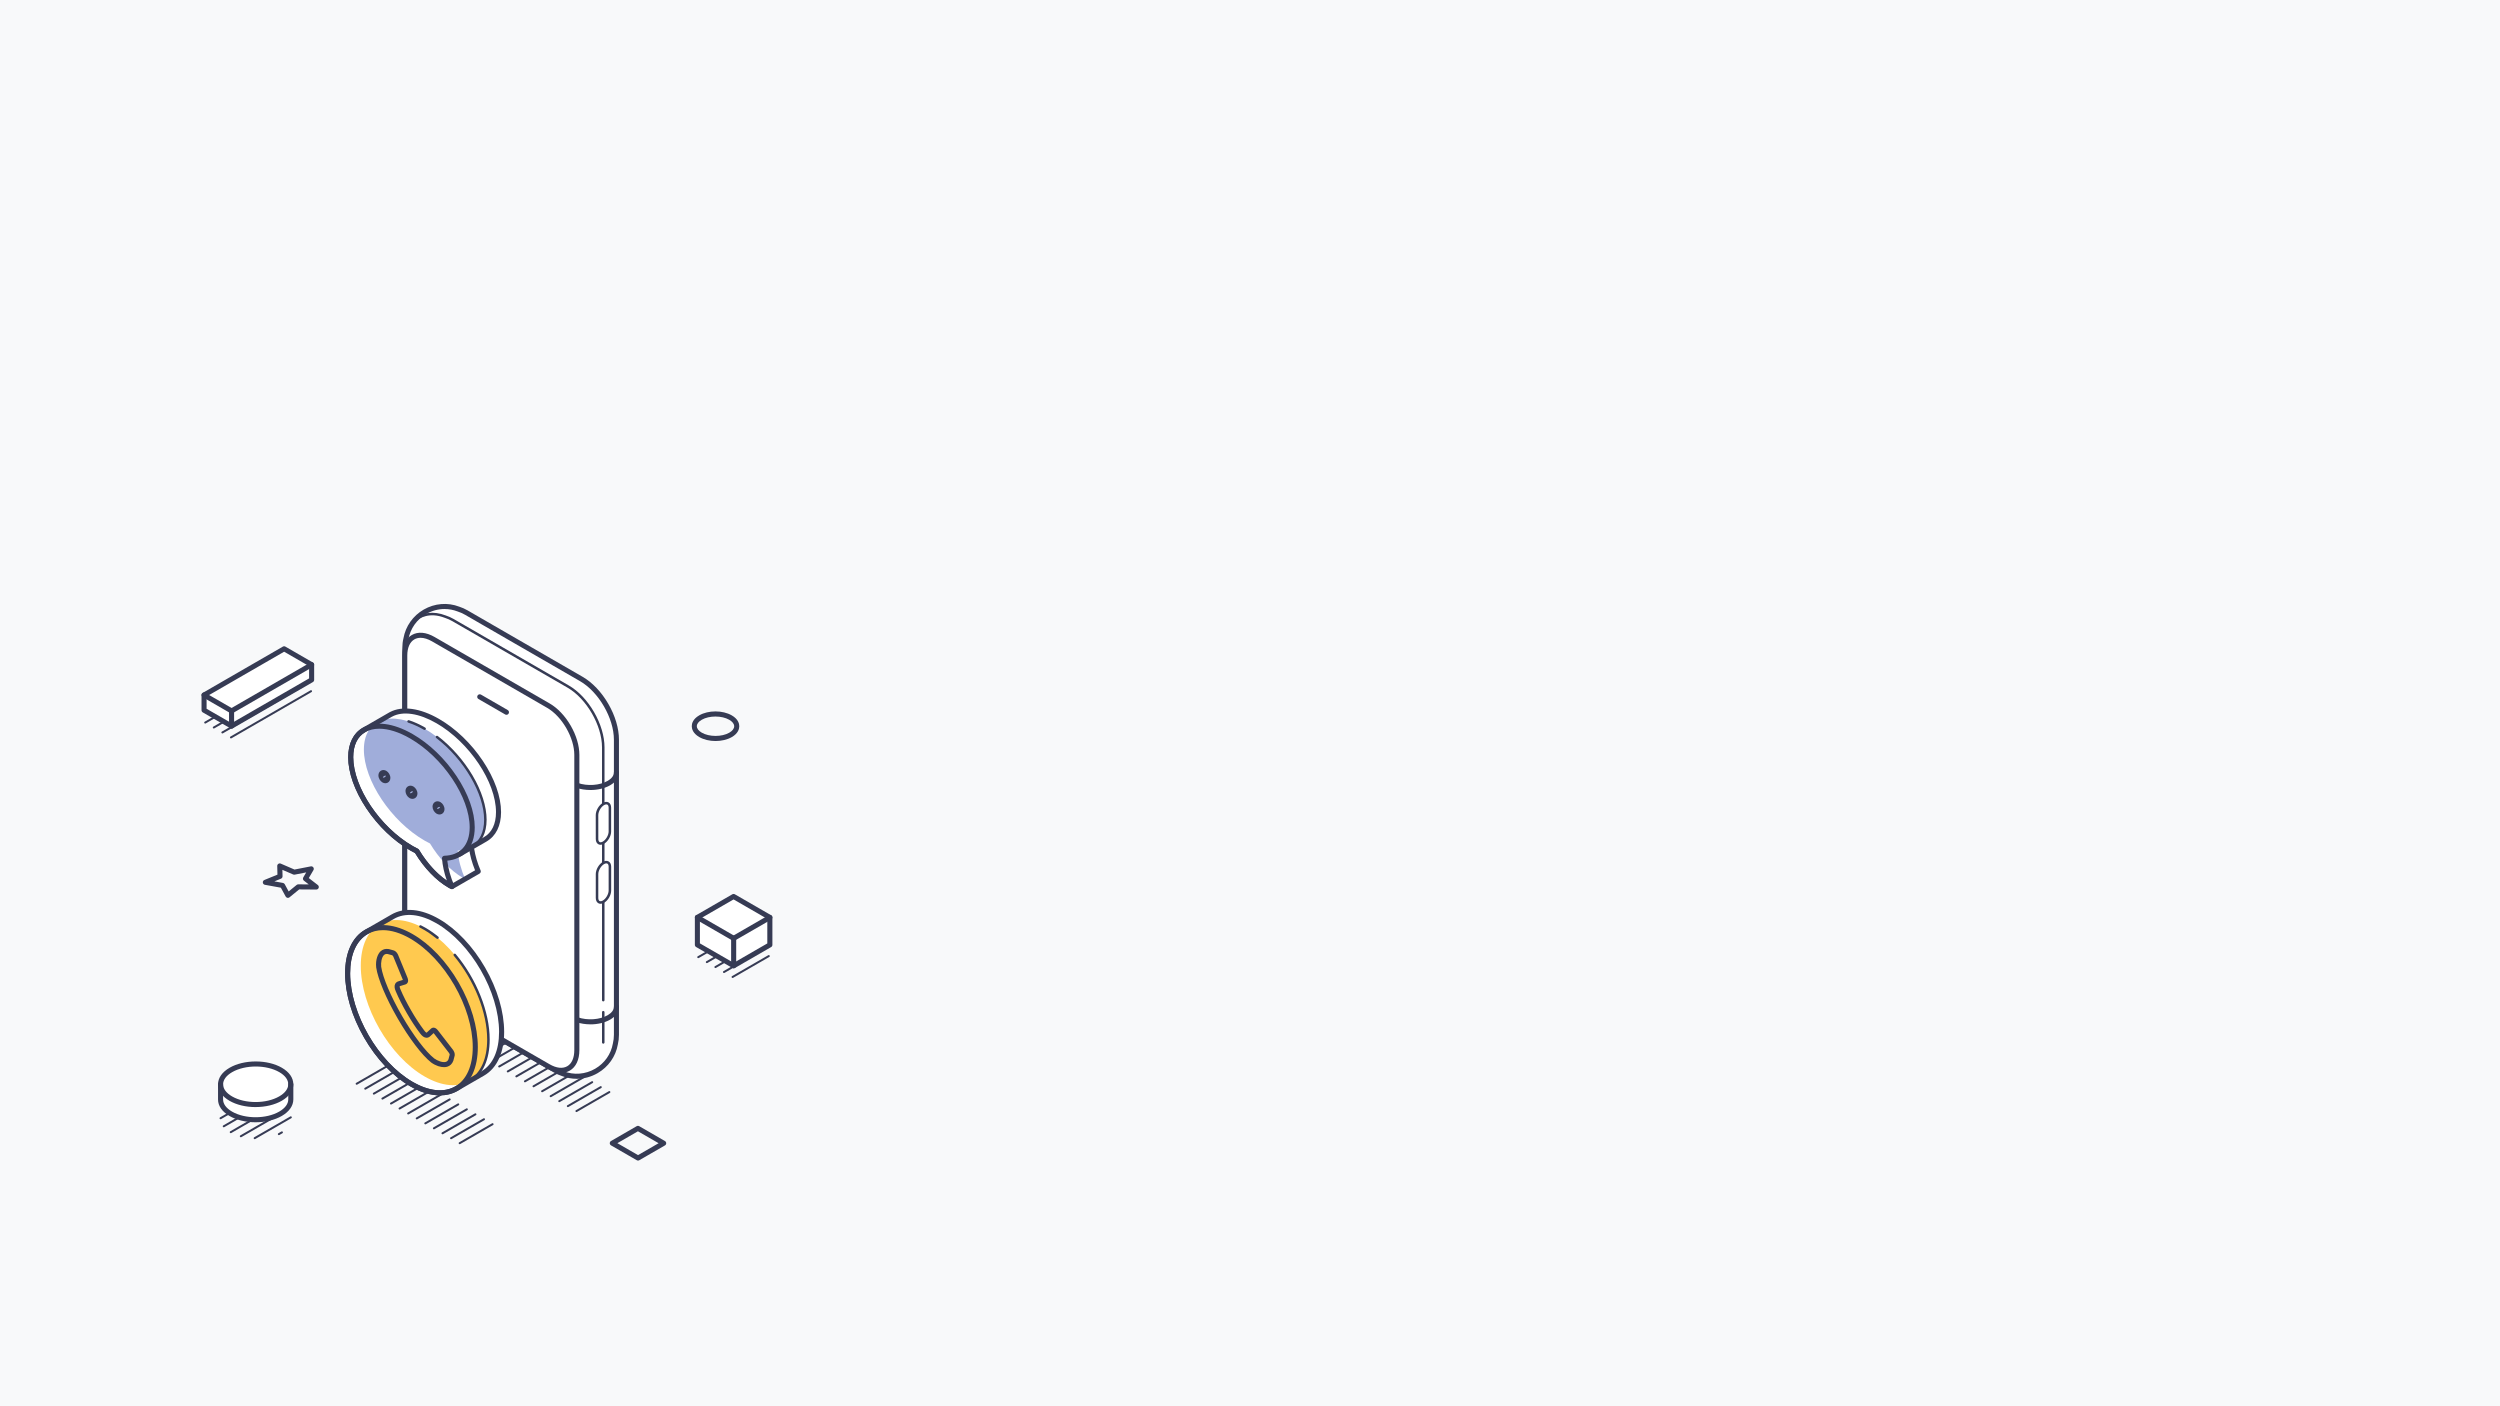 <?xml version="1.0" encoding="UTF-8"?>
<svg id="Calque_1" data-name="Calque 1" xmlns="http://www.w3.org/2000/svg" viewBox="0 0 1920 1080">
  <defs>
    <style>
      .cls-1 {
        fill: #a0adda;
      }

      .cls-2 {
        fill: #ffc94f;
      }

      .cls-3 {
        fill: #fff;
      }

      .cls-4 {
        fill: #363b54;
      }

      .cls-5 {
        fill: #f8f9fa;
      }
    </style>
  </defs>
  <rect class="cls-5" width="1920" height="1080"/>
  <g>
    <path class="cls-4" d="M195.6,874.9c-.27,0-.53-.14-.67-.39-.21-.37-.09-.85.28-1.06l27.74-16.01c.37-.21.85-.09,1.06.29.21.37.09.85-.28,1.06l-27.74,16.01c-.12.07-.26.1-.39.1ZM184.96,873.43c-.27,0-.53-.14-.67-.39-.21-.37-.09-.85.28-1.06l35.85-20.69c.37-.21.85-.09,1.06.29.21.37.09.85-.28,1.06l-35.85,20.69c-.12.07-.26.1-.39.1ZM214.16,871.79c-.27,0-.53-.14-.67-.39-.21-.37-.09-.85.29-1.06l2.34-1.35c.37-.21.85-.09,1.06.29.21.37.09.85-.29,1.06l-2.34,1.35c-.12.07-.26.1-.39.1ZM177.22,870.29c-.27,0-.53-.14-.67-.39-.21-.37-.09-.85.28-1.06l38.13-22.02c.37-.21.85-.09,1.06.28.21.37.09.85-.28,1.06l-38.13,22.02c-.12.07-.26.1-.39.1ZM171.84,865.78c-.27,0-.53-.14-.67-.39-.21-.37-.09-.85.28-1.06l35.72-20.62c.37-.21.85-.09,1.06.28.21.37.09.85-.28,1.06l-35.72,20.62c-.12.07-.26.1-.39.1ZM169.38,859.59c-.27,0-.53-.14-.67-.39-.21-.37-.09-.85.28-1.06l27.46-15.85c.37-.21.85-.09,1.06.28.21.37.09.85-.28,1.06l-27.46,15.85c-.12.07-.26.1-.39.1ZM174.89,848.8c-.27,0-.53-.14-.67-.39-.22-.37-.09-.85.28-1.06l2.78-1.61c.37-.21.85-.09,1.06.28.22.37.09.85-.28,1.06l-2.78,1.61c-.12.07-.26.1-.39.1Z"/>
    <g>
      <path class="cls-3" d="M215.41,855.39c5.26-3.03,7.89-7.01,7.92-10.98h0v-11.44h-.02c.13-4.07-2.48-8.16-7.85-11.26-10.53-6.08-27.6-6.06-38.14.02-5.38,3.1-8,7.18-7.91,11.25h-.02v11.43c-.02,3.99,2.61,7.98,7.88,11.02,10.52,6.07,27.59,6.06,38.14-.03Z"/>
      <path class="cls-4" d="M196.3,861.91c-7.53,0-14.63-1.71-20-4.81-5.73-3.31-8.87-7.82-8.85-12.71v-11.42c0-.08,0-.15.01-.23,0-4.9,3.15-9.4,8.89-12.71,5.39-3.11,12.51-4.83,20.05-4.83h.03c7.53,0,14.63,1.71,20.01,4.81,5.72,3.3,8.84,7.8,8.83,12.69.01.08.02.17.02.26v11.44c-.04,4.89-3.2,9.38-8.89,12.67-5.39,3.11-12.51,4.83-20.05,4.84h-.03ZM171.34,833.22v11.18c-.01,3.44,2.44,6.76,6.91,9.33,9.97,5.76,26.21,5.74,36.2-.03,0,0,0,0,0,0,4.45-2.57,6.92-5.87,6.94-9.31v-11.13c-.02-.11-.03-.23-.02-.35.11-3.52-2.33-6.9-6.88-9.52-9.97-5.76-26.2-5.75-36.2.02-4.55,2.62-7.02,6-6.94,9.52,0,.1,0,.19-.02.29Z"/>
      <path class="cls-4" d="M196.29,850.24c-7.53,0-14.62-1.71-19.99-4.8-5.73-3.31-8.87-7.82-8.85-12.72,0-1.07.87-1.94,1.95-1.94h0c1.07,0,1.94.88,1.94,1.95-.01,3.44,2.44,6.76,6.91,9.33,9.96,5.75,26.2,5.74,36.2-.03,4.47-2.58,6.93-5.89,6.95-9.32,0-1.07.87-1.94,1.95-1.94h0c1.07,0,1.94.88,1.94,1.95-.02,4.87-3.18,9.37-8.89,12.67-5.39,3.11-12.51,4.83-20.05,4.84h-.04Z"/>
    </g>
  </g>
  <g>
    <path class="cls-4" d="M562.62,751.09c-.27,0-.53-.14-.67-.39-.21-.37-.09-.85.29-1.06l27.79-16.04c.37-.21.85-.09,1.06.29.21.37.09.85-.29,1.06l-27.79,16.04c-.12.07-.26.1-.39.1ZM556.03,747.29c-.27,0-.53-.14-.67-.39-.21-.37-.09-.85.28-1.06l27.79-16.05c.37-.21.85-.09,1.06.28.21.37.09.85-.28,1.06l-27.79,16.05c-.12.07-.26.1-.39.1ZM549.44,743.48c-.27,0-.53-.14-.67-.39-.21-.37-.09-.85.28-1.06l27.79-16.05c.37-.21.85-.09,1.06.28.21.37.09.85-.28,1.06l-27.79,16.05c-.12.07-.26.1-.39.1ZM542.85,739.68c-.27,0-.53-.14-.67-.39-.21-.37-.09-.85.29-1.06l27.8-16.05c.37-.21.85-.09,1.06.29s.09.85-.29,1.06l-27.8,16.05c-.12.07-.26.1-.39.1ZM536.26,735.87c-.27,0-.53-.14-.67-.39-.21-.37-.09-.85.29-1.06l27.8-16.04c.37-.21.85-.09,1.06.29.21.37.09.85-.29,1.06l-27.8,16.04c-.12.07-.26.1-.39.1Z"/>
    <g>
      <polygon class="cls-3" points="591.24 704.59 563.39 688.5 535.59 704.55 535.59 725.63 563.45 741.72 591.24 725.67 591.24 704.59"/>
      <path class="cls-4" d="M563.45,743.66c-.34,0-.67-.09-.97-.26l-27.86-16.09c-.6-.35-.97-.99-.97-1.68v-21.08c0-.7.37-1.34.97-1.68l27.8-16.05c.6-.35,1.34-.35,1.95,0l27.86,16.09c.6.35.97.99.97,1.68v21.08c0,.7-.37,1.34-.97,1.68l-27.8,16.05c-.3.17-.64.26-.97.26ZM537.53,724.51l25.91,14.96,25.85-14.92v-18.83l-25.91-14.96-25.85,14.92v18.83Z"/>
      <path class="cls-4" d="M563.45,722.58c-.67,0-1.33-.35-1.69-.97-.54-.93-.22-2.12.71-2.66l27.8-16.05c.93-.54,2.12-.22,2.66.71.54.93.22,2.12-.71,2.66l-27.8,16.05c-.31.18-.64.26-.97.26Z"/>
      <path class="cls-4" d="M563.44,722.58c-.33,0-.66-.08-.97-.26l-27.86-16.09c-.93-.54-1.25-1.73-.71-2.66.54-.93,1.73-1.25,2.66-.71l27.86,16.09c.93.54,1.25,1.73.71,2.66-.36.62-1.01.97-1.69.97Z"/>
      <path class="cls-4" d="M563.45,743.66c-1.07,0-1.95-.87-1.95-1.95v-21.08c0-1.07.87-1.95,1.95-1.95s1.95.87,1.95,1.95v21.08c0,1.07-.87,1.95-1.95,1.95Z"/>
    </g>
  </g>
  <g>
    <path class="cls-4" d="M177.38,567.12c-.27,0-.53-.14-.67-.39-.21-.37-.09-.85.28-1.06l61.49-35.5c.37-.21.85-.09,1.06.28.21.37.09.85-.28,1.06l-61.49,35.5c-.12.07-.26.1-.39.1ZM170.79,563.31c-.27,0-.53-.14-.67-.39-.21-.37-.09-.85.28-1.06l61.49-35.5c.37-.21.85-.09,1.06.28.21.37.09.85-.28,1.06l-61.49,35.5c-.12.07-.26.1-.39.1ZM164.2,559.51c-.27,0-.53-.14-.67-.39-.21-.37-.09-.85.28-1.06l61.49-35.5c.37-.22.85-.09,1.06.28.21.37.09.85-.28,1.06l-61.49,35.5c-.12.07-.26.1-.39.1ZM157.61,555.71c-.27,0-.53-.14-.67-.39-.21-.37-.09-.85.28-1.06l61.49-35.5c.37-.22.85-.09,1.06.28.21.37.09.85-.28,1.06l-61.49,35.5c-.12.07-.26.1-.39.1Z"/>
    <g>
      <polygon class="cls-3" points="239.32 510.47 218.2 498.28 156.71 533.78 156.71 545.45 177.84 557.65 239.32 522.15 239.32 510.47"/>
      <path class="cls-4" d="M177.84,559.59c-.34,0-.67-.09-.97-.26l-21.13-12.2c-.6-.35-.97-.99-.97-1.68v-11.67c0-.7.37-1.34.97-1.68l61.49-35.5c.6-.35,1.34-.35,1.95,0l21.12,12.2c.6.35.97.99.97,1.68v11.67c0,.7-.37,1.34-.97,1.68l-61.49,35.5c-.3.17-.64.26-.97.26ZM158.66,544.33l19.18,11.07,59.54-34.38v-9.43l-19.17-11.07-59.55,34.38v9.43Z"/>
      <path class="cls-4" d="M177.84,547.92c-.67,0-1.33-.35-1.69-.97-.54-.93-.22-2.12.71-2.66l61.49-35.5c.93-.54,2.12-.22,2.66.71.54.93.22,2.12-.71,2.66l-61.49,35.5c-.31.18-.64.26-.97.26Z"/>
      <path class="cls-4" d="M177.83,547.92c-.33,0-.66-.08-.97-.26l-21.13-12.2c-.93-.54-1.25-1.73-.71-2.66.54-.93,1.73-1.25,2.66-.71l21.13,12.2c.93.54,1.25,1.73.71,2.66-.36.62-1.01.97-1.69.97Z"/>
      <path class="cls-4" d="M177.84,559.59c-1.07,0-1.95-.87-1.95-1.95v-11.67c0-1.07.87-1.95,1.95-1.95s1.95.87,1.95,1.95v11.67c0,1.07-.87,1.95-1.95,1.95Z"/>
    </g>
  </g>
  <path class="cls-4" d="M549.56,569.11c-4.5,0-9.01-1.02-12.52-3.05-5.01-2.89-5.76-6.47-5.76-8.35s.74-5.44,5.73-8.32c6.99-4.04,17.97-4.03,24.99.02,5.01,2.89,5.76,6.47,5.76,8.35,0,1.87-.74,5.44-5.73,8.32h0c-3.5,2.02-7.98,3.03-12.47,3.03ZM549.46,550.3c-3.83,0-7.66.82-10.51,2.47-2.44,1.41-3.79,3.17-3.79,4.95,0,1.79,1.35,3.56,3.82,4.98,5.72,3.31,15.38,3.32,21.1.02,2.44-1.41,3.78-3.17,3.78-4.95,0-1.79-1.35-3.56-3.81-4.98-2.87-1.66-6.73-2.49-10.59-2.49ZM561.05,564.4h0,0Z"/>
  <path class="cls-4" d="M221.1,689.56c-.13,0-.25-.01-.38-.04-.57-.11-1.06-.47-1.33-.98l-3.68-6.79-12.27-2.22c-.85-.15-1.5-.85-1.59-1.71-.09-.86.4-1.68,1.2-2l10.03-4.09-.16-6.64c-.02-.66.31-1.29.86-1.66s1.25-.44,1.86-.17l10.53,4.55,12.5-2.44c.75-.15,1.52.16,1.96.78.44.62.48,1.45.09,2.11l-3.56,6.08,6.93,5.35c.66.51.92,1.39.65,2.17s-1.01,1.33-1.85,1.31l-13.12-.1-7.43,6.06c-.35.29-.79.44-1.23.44ZM210.71,676.89l6.61,1.2c.58.11,1.08.47,1.36.99l3.01,5.55,6.15-5.02c.35-.29.79-.45,1.24-.44l8.05.06-3.71-2.87c-.77-.6-.98-1.68-.49-2.52l2.25-3.84-8.86,1.73c-.38.07-.78.03-1.14-.12l-8.3-3.58.12,4.94c.02.81-.46,1.54-1.21,1.85l-5.09,2.08Z"/>
  <path class="cls-4" d="M490,891.31c-.34,0-.67-.09-.97-.26l-19.76-11.4c-.6-.35-.97-.99-.97-1.68s.37-1.34.97-1.68l19.7-11.38c.6-.35,1.34-.35,1.95,0l19.76,11.41c.6.35.97.99.97,1.68s-.37,1.34-.97,1.68l-19.71,11.38c-.3.17-.64.26-.97.26ZM474.13,877.96l15.87,9.16,15.81-9.13-15.87-9.16-15.81,9.13Z"/>
  <g>
    <path class="cls-4" d="M442.71,854.08c-.27,0-.53-.14-.67-.39-.21-.37-.09-.85.28-1.06l25.27-14.59c.37-.21.85-.09,1.06.28.21.37.09.85-.28,1.06l-25.27,14.59c-.12.07-.26.1-.39.1ZM436.11,850.28c-.27,0-.53-.14-.67-.39-.21-.37-.09-.85.28-1.06l25.28-14.59c.37-.21.85-.09,1.06.29.21.37.09.85-.28,1.06l-25.28,14.59c-.12.07-.26.1-.39.1ZM429.52,846.48c-.27,0-.53-.14-.67-.39-.21-.37-.09-.85.28-1.06l25.28-14.59c.37-.21.85-.09,1.06.28.21.37.09.85-.28,1.06l-25.28,14.59c-.12.07-.26.1-.39.1ZM422.93,842.67c-.27,0-.53-.14-.67-.39-.22-.37-.09-.85.28-1.06l25.27-14.6c.37-.21.85-.09,1.06.28.21.37.09.85-.28,1.06l-25.27,14.6c-.12.07-.26.1-.39.1ZM416.35,838.86c-.27,0-.53-.14-.67-.39-.21-.37-.09-.85.28-1.06l25.27-14.59c.37-.21.85-.09,1.06.28.21.37.09.85-.28,1.06l-25.27,14.59c-.12.07-.26.1-.39.1ZM409.75,835.06c-.27,0-.53-.14-.67-.39-.21-.37-.09-.85.28-1.06l25.28-14.59c.37-.21.85-.09,1.06.28.21.37.09.85-.28,1.06l-25.28,14.59c-.12.07-.26.1-.39.1ZM403.16,831.25c-.27,0-.53-.14-.67-.39-.21-.37-.09-.85.28-1.06l25.27-14.59c.37-.21.85-.09,1.06.28.21.37.09.85-.28,1.06l-25.27,14.59c-.12.07-.26.1-.39.1ZM396.57,827.45c-.27,0-.53-.14-.67-.39-.21-.37-.09-.85.28-1.06l25.27-14.59c.37-.21.85-.09,1.06.28.21.37.09.85-.28,1.06l-25.27,14.59c-.12.07-.26.1-.39.1ZM389.98,823.64c-.27,0-.53-.14-.67-.39-.21-.37-.09-.85.28-1.06l25.28-14.59c.37-.21.85-.09,1.06.29.21.37.09.85-.28,1.06l-25.28,14.59c-.12.07-.26.1-.39.1ZM383.39,819.84c-.27,0-.53-.14-.67-.39-.21-.37-.09-.85.28-1.06l25.28-14.59c.37-.21.85-.09,1.06.29.21.37.09.85-.28,1.06l-25.28,14.59c-.12.07-.26.1-.39.1ZM376.8,816.04c-.27,0-.53-.14-.67-.39-.21-.37-.09-.85.28-1.06l25.27-14.6c.37-.22.85-.09,1.06.28.21.37.09.85-.28,1.06l-25.27,14.6c-.12.07-.26.1-.39.1ZM370.2,812.23c-.27,0-.53-.14-.67-.39-.21-.37-.09-.85.28-1.06l25.28-14.59c.37-.21.85-.09,1.06.29.21.37.09.85-.28,1.06l-25.28,14.59c-.12.07-.26.1-.39.1ZM363.62,808.42c-.27,0-.53-.14-.67-.39-.21-.37-.09-.85.28-1.06l25.27-14.59c.37-.21.85-.09,1.06.28.21.37.09.85-.28,1.06l-25.27,14.59c-.12.07-.26.1-.39.1ZM357.02,804.61c-.27,0-.53-.14-.67-.39-.21-.37-.09-.85.28-1.06l25.28-14.59c.37-.21.85-.09,1.06.29s.09.85-.28,1.06l-25.28,14.59c-.12.07-.26.1-.39.1ZM350.42,800.8c-.27,0-.53-.14-.67-.39-.21-.37-.09-.85.28-1.06l25.28-14.59c.37-.21.85-.09,1.06.29.21.37.09.85-.28,1.06l-25.28,14.59c-.12.07-.26.1-.39.1ZM343.84,797c-.27,0-.53-.14-.67-.39-.21-.37-.09-.85.28-1.06l25.27-14.59c.37-.21.85-.09,1.06.28.21.37.09.85-.28,1.06l-25.27,14.59c-.12.07-.26.1-.39.1ZM337.24,793.19c-.27,0-.53-.14-.67-.39-.21-.37-.09-.85.28-1.06l25.27-14.59c.37-.21.85-.09,1.06.28.22.37.09.85-.28,1.06l-25.27,14.59c-.12.07-.26.1-.39.1ZM330.64,789.38c-.27,0-.53-.14-.67-.39-.21-.37-.09-.85.28-1.06l25.28-14.59c.37-.21.85-.09,1.06.29.21.37.09.85-.28,1.06l-25.28,14.59c-.12.07-.26.1-.39.1ZM324.05,785.57c-.27,0-.53-.14-.67-.39-.21-.37-.09-.85.28-1.06l25.28-14.59c.37-.21.85-.09,1.06.29.21.37.09.85-.28,1.06l-25.28,14.59c-.12.07-.26.1-.39.1ZM317.46,781.77c-.27,0-.53-.14-.67-.39-.21-.37-.09-.85.28-1.06l25.27-14.59c.37-.21.85-.09,1.06.28.22.37.09.85-.28,1.06l-25.27,14.59c-.12.07-.26.1-.39.1ZM310.86,777.96c-.27,0-.53-.14-.67-.39-.21-.37-.09-.85.28-1.06l25.27-14.59c.37-.21.85-.09,1.06.28.21.37.09.85-.28,1.06l-25.27,14.59c-.12.07-.26.1-.39.1Z"/>
    <g>
      <g>
        <path class="cls-3" d="M457.99,822.49c-8.23,4.76-17.72,5.2-25.77,2.06-1.93-.6-3.91-1.46-5.98-2.65l-88.36-51.01c-14.89-8.59-26.95-29.46-26.95-46.62v-226.66c0-2.6.31-4.94.84-7.04,1.46-8.33,6.55-16.06,14.6-20.71,8.23-4.74,17.71-5.2,25.75-2.07,1.93.62,3.93,1.48,6,2.66l88.33,51c14.89,8.61,26.96,29.47,26.97,46.63v226.66c0,2.59-.31,4.91-.82,7.01-1.45,8.33-6.55,16.09-14.61,20.74Z"/>
        <path class="cls-4" d="M442.93,828.52c-3.84,0-7.68-.7-11.35-2.12-2.12-.66-4.19-1.58-6.31-2.81l-88.36-51.01c-7.49-4.32-14.51-11.71-19.77-20.81-5.26-9.09-8.15-18.86-8.16-27.5v-226.66c0-2.61.3-5.11.88-7.45,1.64-9.22,7.29-17.23,15.53-21.99,8.46-4.87,18.43-5.68,27.38-2.22,2.15.69,4.27,1.64,6.31,2.81l88.34,51.01c7.49,4.33,14.52,11.72,19.78,20.82,5.26,9.1,8.16,18.86,8.16,27.5v226.66c0,2.57-.3,5.06-.86,7.41-1.63,9.24-7.29,17.27-15.54,22.03h0c-4.98,2.88-10.5,4.34-16.03,4.34ZM341.45,467.72c-4.86,0-9.72,1.28-14.11,3.82-7.26,4.19-12.23,11.25-13.65,19.36,0,.04-.02.09-.03.13-.51,2.05-.77,4.26-.78,6.58v226.66c0,16.51,11.66,36.67,25.98,44.94l88.36,51.01c1.89,1.09,3.72,1.9,5.58,2.48.04.01.09.03.13.05,7.88,3.07,16.66,2.36,24.09-1.93h0c7.27-4.19,12.25-11.26,13.66-19.39,0-.04.02-.08.03-.12.51-2.1.76-4.24.77-6.56v-226.66c0-16.51-11.67-36.67-26-44.95l-88.33-51c-1.85-1.06-3.68-1.88-5.62-2.5-.04-.01-.07-.02-.11-.04-3.22-1.25-6.59-1.87-9.97-1.87Z"/>
      </g>
      <path class="cls-4" d="M463.31,801.55c-.54,0-.97-.44-.97-.97v-23.21c0-.54.43-.97.96-.97.54,0,.97.44.97.97v23.21c0,.54-.43.97-.96.97ZM463.31,769.09c-.54,0-.97-.44-.97-.97v-194.2c-.02-16.82-11.89-37.36-26.48-45.8l-88.36-51.01c-1.92-1.1-3.87-1.97-5.78-2.58-.02,0-.04-.01-.06-.02-11.85-4.59-19.44-.06-22.91,3.04-.4.36-1.02.32-1.37-.08s-.32-1.02.08-1.37c6.55-5.87,15.39-7.08,24.88-3.42,2.04.65,4.1,1.57,6.13,2.74l88.36,51.01c7.35,4.25,14.24,11.52,19.41,20.47,5.17,8.95,8.02,18.55,8.03,27.02v194.2c0,.54-.43.97-.96.97Z"/>
      <path class="cls-4" d="M453.44,786.7c-3.77,0-7.57-.58-11-1.76-1.02-.35-1.55-1.46-1.2-2.47.35-1.02,1.46-1.55,2.47-1.2,7.45,2.57,16.86,1.93,22.9-1.55,3.16-1.82,4.89-4.13,4.86-6.5-.01-1.07.85-1.96,1.92-1.97,0,0,.02,0,.03,0,1.06,0,1.93.85,1.94,1.92.05,3.85-2.37,7.37-6.8,9.93-4.12,2.38-9.59,3.62-15.12,3.62Z"/>
      <path class="cls-4" d="M453.42,606.72c-3.77,0-7.57-.57-10.99-1.75-1.02-.35-1.56-1.46-1.2-2.47.35-1.02,1.46-1.56,2.47-1.2,7.45,2.57,16.87,1.93,22.91-1.56,3.16-1.81,4.88-4.12,4.85-6.5-.01-1.07.85-1.96,1.92-1.97,0,0,.02,0,.03,0,1.06,0,1.93.85,1.94,1.92.05,3.85-2.36,7.38-6.8,9.92-4.13,2.38-9.6,3.62-15.13,3.62Z"/>
      <g>
        <path class="cls-3" d="M463.47,692.46c-2.74,1.59-4.95.29-4.95-2.86v-18.25c0-3.17,2.21-7,4.94-8.58h0c2.73-1.57,4.95-.29,4.95,2.87v18.26c0,3.17-2.23,7-4.95,8.57h0ZM463.46,647.16c2.73-1.57,4.94-5.41,4.94-8.57v-18.26c0-3.15-2.21-4.45-4.94-2.87h0c-2.73,1.57-4.93,5.41-4.95,8.56l.02,18.26c0,3.16,2.21,4.45,4.93,2.87h0Z"/>
        <path class="cls-4" d="M461.26,694.12c-.64,0-1.24-.15-1.77-.46-1.25-.72-1.94-2.17-1.94-4.06v-18.25c0-3.51,2.37-7.65,5.42-9.42,1.63-.94,3.22-1.06,4.47-.34,1.25.72,1.94,2.16,1.95,4.05v18.26c0,3.53-2.4,7.66-5.43,9.41-.93.54-1.85.81-2.7.81ZM465.66,663.07c-.51,0-1.1.18-1.72.54-2.42,1.4-4.46,4.94-4.45,7.73v18.26c0,1.15.35,2.02.96,2.37.61.35,1.53.23,2.52-.35,0,0,0,0,0,0,2.41-1.39,4.45-4.93,4.46-7.73v-18.26c0-1.15-.36-2.01-.97-2.37-.23-.13-.5-.2-.81-.2ZM461.26,648.81c-.63,0-1.23-.15-1.77-.46-1.25-.72-1.94-2.17-1.94-4.06l-.02-18.26c.02-3.53,2.4-7.66,5.43-9.41,1.63-.94,3.21-1.06,4.46-.34,1.25.72,1.94,2.16,1.94,4.05v18.26c0,3.53-2.39,7.66-5.43,9.41-.93.54-1.84.81-2.69.81ZM465.66,617.76c-.51,0-1.1.18-1.71.54-2.41,1.39-4.45,4.93-4.46,7.73l.02,18.26c0,1.16.35,2.02.96,2.38.61.35,1.52.22,2.51-.35h0c2.41-1.39,4.45-4.93,4.45-7.73v-18.26c0-1.15-.35-2.01-.96-2.37-.23-.13-.5-.2-.8-.2Z"/>
      </g>
      <g>
        <path class="cls-3" d="M443.02,806.46c0,13.91-9.83,19.55-21.9,12.57l-88.36-51c-12.07-6.97-21.9-23.97-21.9-37.87v-226.67c0-13.91,9.82-19.56,21.9-12.6l88.35,51.02c12.09,6.97,21.91,23.96,21.91,37.87v226.68Z"/>
        <path class="cls-4" d="M430.91,823.98c-3.34,0-7-1.1-10.76-3.27l-88.36-51c-12.61-7.29-22.87-25.03-22.87-39.56v-226.67c0-7.44,2.62-13.05,7.37-15.8,4.77-2.76,10.96-2.22,17.44,1.52l88.35,51.02c6.14,3.54,11.89,9.59,16.2,17.05,4.31,7.45,6.68,15.45,6.68,22.51v226.68c0,7.44-2.62,13.04-7.38,15.79-2,1.16-4.26,1.73-6.68,1.73ZM322.99,489.84c-1.75,0-3.36.4-4.76,1.21-3.5,2.02-5.43,6.44-5.43,12.43v226.67c0,6.39,2.19,13.69,6.16,20.56,3.97,6.87,9.22,12.42,14.77,15.63l88.36,51c5.22,3.02,10.04,3.56,13.55,1.53,3.5-2.02,5.43-6.43,5.43-12.42v-226.68c0-6.39-2.19-13.7-6.16-20.57-3.97-6.87-9.22-12.42-14.78-15.62l-88.35-51.02c-3.15-1.81-6.14-2.73-8.8-2.73Z"/>
      </g>
      <path class="cls-4" d="M388.95,548.96c-.33,0-.67-.08-.97-.26l-20.51-11.86c-.93-.54-1.25-1.73-.71-2.66.54-.93,1.73-1.25,2.66-.71l20.51,11.86c.93.54,1.25,1.73.71,2.66-.36.62-1.01.97-1.69.97Z"/>
    </g>
  </g>
  <g>
    <path class="cls-4" d="M353.02,878.75c-.27,0-.53-.14-.67-.39-.21-.37-.09-.85.28-1.06l25.27-14.59c.37-.21.85-.09,1.06.28.21.37.09.85-.28,1.06l-25.27,14.59c-.12.07-.26.1-.39.1ZM346.43,874.94c-.27,0-.53-.14-.67-.39-.21-.37-.09-.85.28-1.06l25.27-14.59c.37-.21.85-.09,1.06.28.21.37.09.85-.28,1.06l-25.27,14.59c-.12.07-.26.1-.39.1ZM339.84,871.15c-.27,0-.53-.14-.67-.39-.21-.37-.09-.85.28-1.06l25.28-14.59c.37-.21.85-.09,1.06.29.21.37.09.85-.28,1.06l-25.28,14.59c-.12.07-.26.1-.39.1ZM333.24,867.33c-.27,0-.53-.14-.67-.39-.21-.37-.09-.85.28-1.06l25.28-14.59c.37-.21.85-.09,1.06.29.21.37.09.85-.28,1.06l-25.28,14.59c-.12.07-.26.1-.39.1ZM326.65,863.53c-.27,0-.53-.14-.67-.39-.21-.37-.09-.85.28-1.06l25.28-14.59c.37-.21.85-.09,1.06.29.21.37.09.85-.28,1.06l-25.28,14.59c-.12.07-.26.1-.39.1ZM320.06,859.72c-.27,0-.53-.14-.67-.39-.21-.37-.09-.85.28-1.06l25.27-14.59c.37-.21.85-.09,1.06.29.21.37.09.85-.28,1.06l-25.27,14.59c-.12.07-.26.1-.39.1ZM313.47,855.92c-.27,0-.53-.14-.67-.39-.21-.37-.09-.85.28-1.06l25.27-14.6c.37-.22.85-.09,1.06.28.21.37.09.85-.28,1.06l-25.27,14.6c-.12.07-.26.1-.39.1ZM306.88,852.12c-.27,0-.53-.14-.67-.39-.21-.37-.09-.85.28-1.06l25.28-14.59c.37-.21.85-.09,1.06.29.21.37.09.85-.28,1.06l-25.28,14.59c-.12.07-.26.1-.39.1ZM300.29,848.31c-.27,0-.53-.14-.67-.39-.21-.37-.09-.85.28-1.06l25.27-14.59c.37-.21.85-.09,1.06.28.21.37.09.85-.28,1.06l-25.27,14.59c-.12.07-.26.1-.39.1ZM293.7,844.5c-.27,0-.53-.14-.67-.39-.21-.37-.09-.85.28-1.06l25.28-14.59c.37-.21.85-.09,1.06.29.21.37.09.85-.28,1.06l-25.28,14.59c-.12.07-.26.1-.39.1ZM287.11,840.7c-.27,0-.53-.14-.67-.39-.21-.37-.09-.85.28-1.06l25.27-14.6c.37-.21.85-.09,1.06.28.21.37.09.85-.28,1.06l-25.27,14.6c-.12.07-.26.1-.39.1ZM280.52,836.9c-.27,0-.53-.14-.67-.39-.21-.37-.09-.85.28-1.06l25.27-14.59c.37-.21.85-.09,1.06.28.21.37.09.85-.28,1.06l-25.27,14.59c-.12.07-.26.1-.39.1ZM273.92,833.09c-.27,0-.53-.14-.67-.39-.21-.37-.09-.85.28-1.06l25.28-14.59c.37-.21.85-.09,1.06.29.21.37.09.85-.28,1.06l-25.28,14.59c-.12.07-.26.1-.39.1Z"/>
    <g>
      <path class="cls-3" d="M301.5,704.07l-20.16,11.64s-.02,0-.02.02l-.03.02h0c-8.85,5.17-14.32,16.16-14.31,31.81,0,31.33,21.94,69.41,49.02,85.04,13.56,7.83,25.83,8.55,34.71,3.37v.02s20.22-11.68,20.22-11.68h0c8.85-5.16,14.32-16.16,14.32-31.81-.02-31.34-21.95-69.4-49.03-85.05-13.56-7.83-25.83-8.53-34.71-3.37h0Z"/>
      <path class="cls-2" d="M326.1,713.27c-27.08-15.62-49.02-2.9-49.02,28.44,0,31.33,21.93,69.41,49.02,85.04,27.08,15.64,49.02,2.9,49.03-28.44,0-31.35-21.95-69.41-49.03-85.05Z"/>
      <path class="cls-4" d="M337.85,841.25c-7.04,0-14.81-2.34-22.83-6.96-13.39-7.73-25.95-20.99-35.38-37.35-9.42-16.35-14.61-33.89-14.61-49.38,0-15.84,5.42-27.73,15.28-33.49.01,0,.03-.02.04-.02,0,0,.01,0,.02-.01l20.16-11.64c9.9-5.76,22.92-4.57,36.66,3.36,13.39,7.74,25.95,21,35.37,37.35,9.42,16.35,14.62,33.89,14.63,49.38,0,15.76-5.37,27.61-15.13,33.39-.05.04-.11.07-.17.11l-20.21,11.68c-.07.04-.14.08-.22.11-4.07,2.32-8.66,3.48-13.61,3.48ZM282.22,717.45c-8.58,5.04-13.31,15.73-13.3,30.1,0,30.67,21.55,68.07,48.05,83.36,12.49,7.21,24.12,8.41,32.75,3.37.07-.04.15-.08.22-.11l19.84-11.47s.1-.07.15-.1c8.61-5.02,13.36-15.71,13.36-30.12-.02-30.66-21.58-68.06-48.06-83.37-12.48-7.2-24.11-8.4-32.75-3.37,0,0,0,0,0,0l-20.11,11.62s-.09.06-.14.08ZM282.25,717.43h.01s0,0-.01,0ZM282.7,717.1h0s0,0,0,0c0,0,0,0,0,0ZM282.7,717.09h0s0,0,0,0ZM282.71,717.09h0s0,0,0,0ZM282.71,717.08s0,0,0,0c0,0,0,0,0,0ZM280.4,714.01s0,0,0,0c0,0,0,0,0,0ZM280.46,713.98s-.04.02-.06.03c.02-.01.04-.02.06-.03ZM280.46,713.98s0,0,0,0c0,0,0,0,0,0ZM280.47,713.98s0,0,0,0c0,0,0,0,0,0ZM301.5,704.07h0,0Z"/>
      <path class="cls-4" d="M360.8,831.1c-.33,0-.66-.17-.84-.48-.27-.46-.11-1.06.35-1.33,8.92-5.2,13.83-16.19,13.83-30.96,0-20.71-9.82-45.36-25.62-64.33-.34-.41-.29-1.03.12-1.37.41-.34,1.03-.29,1.37.12,16.08,19.31,26.07,44.43,26.07,65.57,0,15.48-5.26,27.07-14.8,32.64-.15.09-.32.13-.49.13ZM335.98,721.11c-.22,0-.43-.07-.61-.22-3.2-2.6-6.49-4.88-9.76-6.78-1.06-.6-2.12-1.17-3.16-1.7-.48-.24-.67-.83-.43-1.31.24-.48.83-.67,1.31-.43,1.07.54,2.17,1.13,3.26,1.75,3.37,1.95,6.74,4.29,10.02,6.95.42.34.48.95.14,1.37-.19.24-.47.36-.76.36Z"/>
      <path class="cls-4" d="M337.85,841.25c-7.05,0-14.82-2.34-22.83-6.97-13.39-7.73-25.95-20.99-35.38-37.35-9.42-16.35-14.61-33.89-14.61-49.38,0-15.91,5.46-27.82,15.37-33.54,9.88-5.71,22.87-4.49,36.57,3.41,0,0,0,0,0,0,13.39,7.73,25.95,21,35.38,37.35,9.43,16.35,14.62,33.89,14.62,49.39,0,15.91-5.47,27.83-15.39,33.55-4.1,2.36-8.73,3.54-13.73,3.54ZM294.14,714.36c-4.33,0-8.31,1-11.81,3.02-8.66,5-13.42,15.72-13.42,30.17,0,30.67,21.55,68.07,48.05,83.36,12.44,7.19,24.04,8.4,32.67,3.43,8.66-5,13.44-15.72,13.44-30.18,0-30.67-21.57-68.06-48.06-83.37-7.4-4.27-14.51-6.43-20.87-6.43Z"/>
      <path class="cls-4" d="M341.02,819.57c-2.62,0-6.15-.91-9.84-3.55-.02-.02-.05-.04-.07-.06-7-5.53-16.86-18.49-25.73-33.83-.03-.05-.06-.1-.08-.15-8.83-15.29-15.11-30.23-16.39-39.03,0-.03,0-.06-.01-.09-.61-6.12,1.42-10.41,3.34-12.22,1.65-1.55,3.8-2.17,6.22-1.78.07.01.14.03.2.04l3.06.84c1.36.2,2.71,1.23,3.59,2.75.15.25.28.52.41.82l7.14,17.35c.65,1.56.74,2.82.27,3.84-.34.74-.97,1.29-1.77,1.55l-3.89,1.19s-.1.03-.15.04c-.27.06-.35.13-.35.13h0s-.23.6.59,2.43c0,0,0,.02.01.03,2.23,5.24,4.85,10.4,8.23,16.24,3.38,5.85,6.55,10.69,9.97,15.23,0,0,.01.02.02.03,1.17,1.61,1.81,1.72,1.84,1.73,0,0,.1-.04.28-.23.03-.04.07-.07.11-.11l2.96-2.74c.63-.57,1.42-.84,2.23-.77,1.12.1,2.16.8,3.2,2.16l11.47,14.83c.19.25.36.51.52.78.88,1.54,1.1,3.23.59,4.5l-.81,3.06c-.02.07-.04.14-.07.2-.88,2.28-2.48,3.82-4.64,4.47-.67.2-1.51.32-2.46.32ZM333.48,812.88c2.61,1.86,6.49,3.36,8.88,2.64.98-.29,1.65-.95,2.09-2.05l.81-3.09c.03-.1.06-.21.11-.3.02-.15-.05-.6-.35-1.12-.07-.13-.15-.25-.23-.36l-11.47-14.82c-.11-.15-.21-.26-.3-.36l-2.33,2.15c-1.2,1.26-2.45,1.46-3.3,1.41-1.64-.1-3.19-1.18-4.75-3.31-3.51-4.67-6.76-9.63-10.22-15.61-3.46-5.98-6.14-11.27-8.44-16.65-1.07-2.41-1.23-4.29-.49-5.76.38-.76,1.19-1.75,2.89-2.15l3.03-.93c-.04-.12-.09-.26-.16-.42l-7.13-17.34c-.05-.12-.11-.24-.17-.34,0-.01-.01-.02-.02-.03-.3-.53-.66-.8-.8-.86-.11-.01-.21-.03-.31-.06l-3.09-.84c-1.19-.17-2.09.08-2.84.78-1.81,1.71-2.45,5.79-2.14,8.96,1.23,8.37,7.36,22.83,15.98,37.74.03.05.05.1.08.15,8.61,14.86,18.05,27.32,24.66,32.56ZM345.37,810.1h0s0,0,0,0Z"/>
    </g>
  </g>
  <g>
    <path class="cls-3" d="M336.21,553.82c-14.56-8.41-27.55-9.76-36.11-5.07h0s-20.27,11.69-20.27,11.69v.02c-6.54,3.62-10.48,10.79-10.48,21.08,0,23.74,20.88,55.03,46.64,69.91,1.4.81,2.77,1.52,4.13,2.19,6.72,11.18,15.6,20.82,25.4,26.48.52.3,1.04.53,1.56.81l20.22-11.67c-2.65-6.14-4.45-12.41-5.27-18.48l10.42-6.01h0c6.51-3.63,10.42-10.77,10.42-21.02,0-23.73-20.88-55.04-46.65-69.91Z"/>
    <path class="cls-1" d="M372.76,629.56c0-23.73-20.89-55.04-46.65-69.91-25.77-14.88-46.65-7.69-46.65,16.04s20.88,55.03,46.65,69.91c1.39.81,2.77,1.52,4.13,2.19,6.73,11.18,15.6,20.82,25.4,26.48.52.3,1.04.53,1.57.81-3.14-7.26-5.15-14.7-5.69-21.76,12.78-.29,21.26-8.65,21.26-23.75Z"/>
    <path class="cls-4" d="M347.08,682.86c-.32,0-.63-.08-.92-.23-.2-.11-.4-.21-.6-.3-.32-.16-.65-.32-1.01-.53-9.53-5.5-18.67-14.96-25.8-26.67-1.4-.7-2.6-1.34-3.73-2-12.72-7.34-24.66-18.79-33.63-32.24-9.02-13.52-13.99-27.5-13.99-39.36,0-10.49,4-18.52,11.26-22.65.06-.05.12-.09.19-.13l20.27-11.7c.08-.05.17-.09.26-.13,9.52-5.07,23.28-3.18,37.81,5.21,12.72,7.34,24.66,18.79,33.64,32.24,9.02,13.52,13.99,27.5,13.99,39.36,0,10.47-3.99,18.49-11.25,22.61-.05.03-.1.06-.15.09l-9.27,5.35c.87,5.49,2.53,11.1,4.94,16.68.39.91.04,1.96-.81,2.46l-20.22,11.67c-.3.17-.64.26-.97.26ZM281.02,561.99c-.08.06-.16.11-.24.16-6.2,3.43-9.48,10.13-9.48,19.38,0,23.07,20.48,53.68,45.67,68.22,1.2.69,2.48,1.37,4.02,2.13.33.17.61.42.81.74,6.84,11.38,15.61,20.54,24.7,25.79.17.1.34.19.52.28l17.83-10.29c-2.37-5.82-3.96-11.66-4.74-17.39-.11-.78.27-1.55.95-1.95l10.26-5.92c.06-.04.12-.08.19-.12,6.16-3.43,9.42-10.1,9.42-19.31,0-23.08-20.49-53.69-45.68-68.23,0,0,0,0,0,0-13.43-7.76-25.9-9.6-34.2-5.05-.06.03-.11.06-.17.08l-19.85,11.46ZM372.45,644.75h0,0Z"/>
    <path class="cls-4" d="M362.33,651.55c-.34,0-.67-.18-.85-.5-.26-.47-.09-1.06.38-1.32,6.49-3.61,9.93-10.58,9.93-20.16,0-20-15.46-46.4-36.77-62.76-.43-.33-.51-.94-.18-1.36.33-.43.94-.51,1.36-.18,10.45,8.02,19.95,18.81,26.77,30.38,6.93,11.76,10.75,23.81,10.75,33.92s-3.88,17.95-10.93,21.86c-.15.08-.31.12-.47.12ZM326.1,560.62c-.17,0-.33-.04-.49-.13-4.14-2.39-8.22-4.24-12.14-5.51-.51-.17-.79-.71-.63-1.23.17-.51.71-.79,1.23-.63,4.05,1.31,8.26,3.22,12.51,5.68.47.27.62.86.36,1.33-.18.31-.51.49-.84.49Z"/>
    <path class="cls-4" d="M347.08,682.86c-.31,0-.63-.08-.92-.23-.2-.11-.4-.21-.6-.3-.32-.16-.65-.32-1.01-.53-9.53-5.5-18.67-14.96-25.8-26.67-1.4-.7-2.6-1.34-3.73-2-12.72-7.34-24.66-18.79-33.63-32.24-9.02-13.52-13.99-27.5-13.99-39.36,0-10.42,3.96-18.45,11.14-22.6,9.53-5.5,23.54-3.73,38.43,4.87,12.72,7.34,24.66,18.79,33.64,32.24,9.02,13.52,13.99,27.5,13.99,39.36,0,7.78-2.2,14.26-6.35,18.75-3.65,3.94-8.7,6.28-14.72,6.83.7,6.08,2.53,12.66,5.34,19.17.33.76.14,1.64-.47,2.2-.37.34-.84.51-1.32.51ZM291.27,559.66c-4.08,0-7.73.87-10.79,2.64-6.01,3.47-9.19,10.12-9.19,19.23,0,23.07,20.48,53.68,45.67,68.22,1.2.69,2.48,1.37,4.02,2.13.33.17.61.42.81.74,6.01,10,13.51,18.28,21.4,23.71-2.07-5.85-3.32-11.56-3.74-17.04-.04-.53.14-1.06.5-1.45.36-.4.86-.63,1.4-.64,5.86-.13,10.71-2.1,14.04-5.7,3.48-3.76,5.32-9.33,5.32-16.11,0-23.08-20.49-53.69-45.69-68.23-8.61-4.97-16.79-7.51-23.74-7.51Z"/>
    <path class="cls-4" d="M337.54,625.54c-.74,0-1.51-.21-2.22-.62-1.82-1.05-3.14-3.33-3.14-5.43,0-1.55.73-2.9,1.95-3.6,1.22-.71,2.76-.66,4.11.12,1.82,1.06,3.14,3.34,3.14,5.42,0,1.56-.73,2.91-1.95,3.61-.58.33-1.23.5-1.89.5ZM335.55,621.49h0ZM335.58,621.16c.37.1.92.1,1.47-.22.56-.32.84-.81.93-1.18-.36-.1-.92-.1-1.47.22-.56.32-.84.81-.93,1.18ZM338.02,619.44h0ZM316.75,613.54c-.74,0-1.51-.21-2.22-.62,0,0,0,0,0,0-1.81-1.05-3.12-3.33-3.12-5.42,0-1.56.73-2.9,1.95-3.61,1.22-.7,2.76-.66,4.11.13,1.81,1.05,3.13,3.32,3.13,5.41,0,1.56-.73,2.91-1.95,3.61-.58.33-1.22.5-1.89.5ZM314.76,609.49h0s0,0,0,0ZM314.79,609.16c.36.1.92.1,1.47-.22.56-.32.84-.81.94-1.18-.36-.1-.92-.1-1.48.22-.56.32-.84.81-.93,1.18ZM295.97,601.54c-.74,0-1.51-.21-2.22-.62-1.82-1.05-3.14-3.33-3.13-5.43,0-1.55.72-2.89,1.93-3.6,1.22-.71,2.76-.67,4.12.11,1.82,1.05,3.14,3.33,3.14,5.42,0,1.56-.73,2.91-1.95,3.61-.58.33-1.22.5-1.89.5ZM293.97,597.49h0,0ZM294.01,597.16c.37.1.92.1,1.48-.23.55-.32.83-.8.93-1.17-.36-.1-.92-.1-1.47.22-.56.32-.84.81-.93,1.18ZM296.45,595.45h0s0,0,0,0Z"/>
    <path class="cls-4" d="M353.4,657.69c-.67,0-1.33-.35-1.69-.97-.54-.93-.22-2.12.71-2.66l8.63-4.98c.93-.54,2.12-.22,2.66.71.54.93.22,2.12-.71,2.66l-8.63,4.98c-.31.18-.64.26-.97.26Z"/>
  </g>
</svg>
